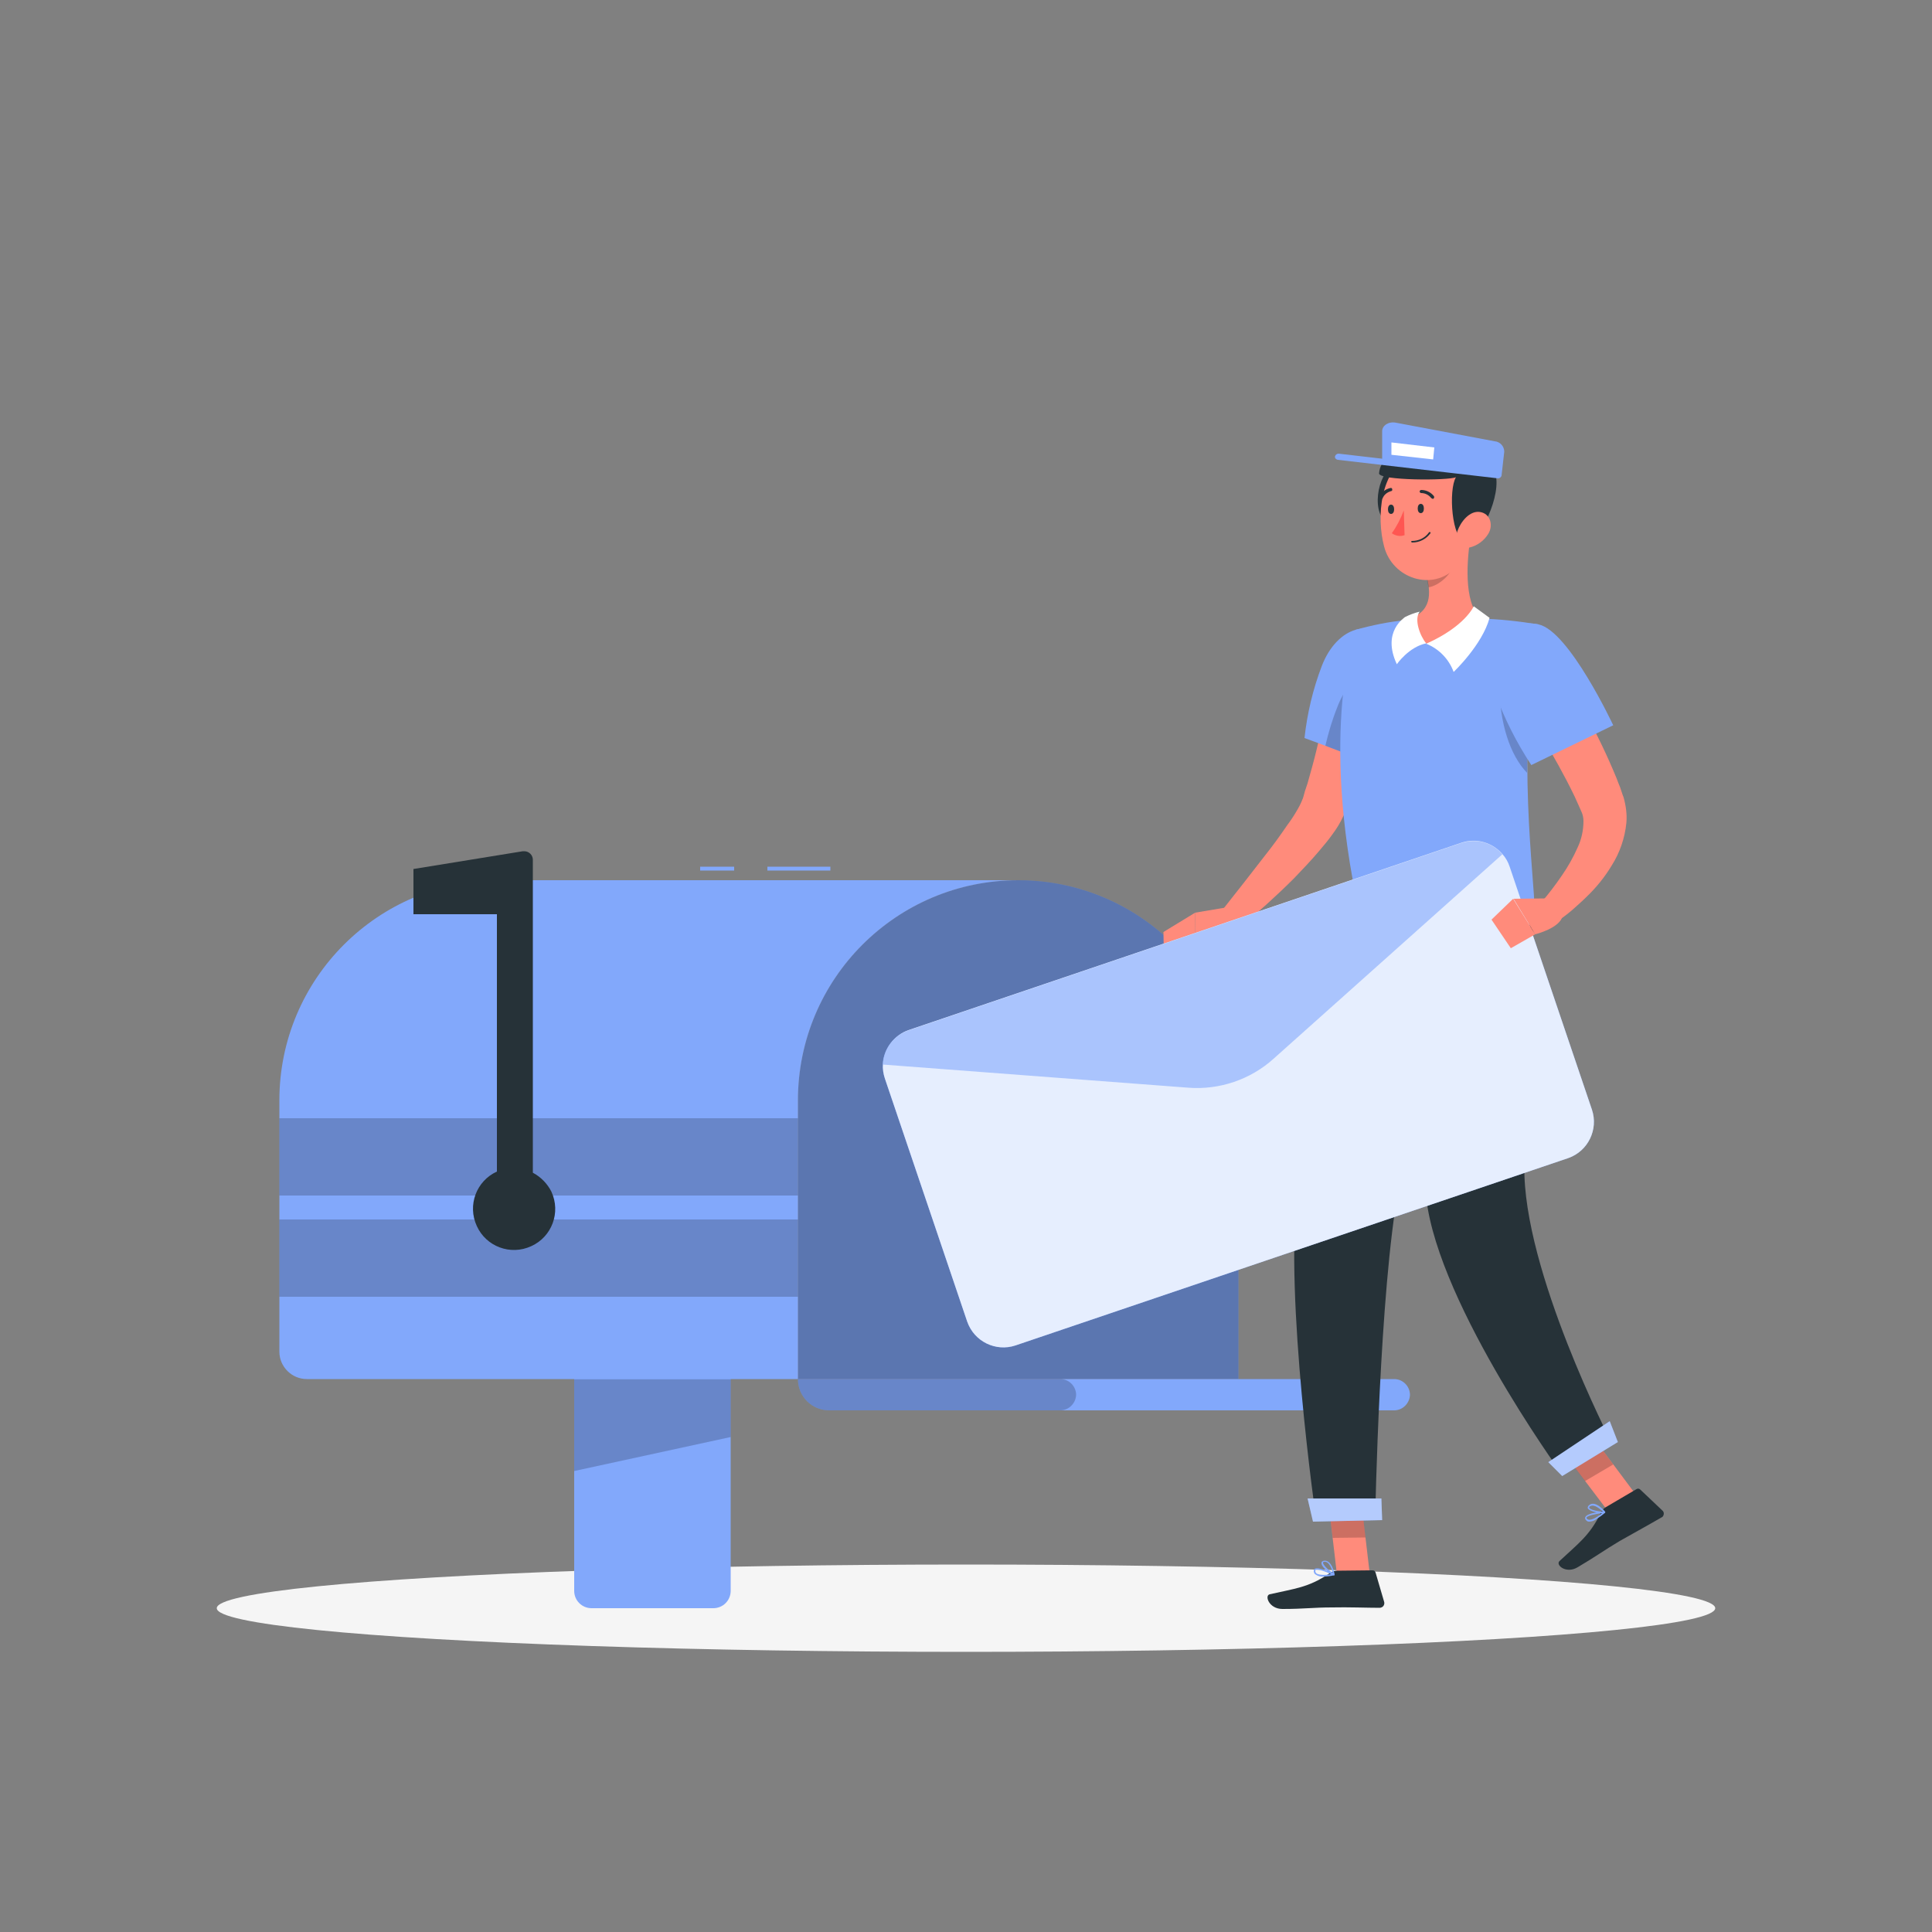 <?xml version="1.0" encoding="utf-8"?>
<!-- Generator: Adobe Illustrator 27.0.0, SVG Export Plug-In . SVG Version: 6.00 Build 0)  -->
<svg version="1.1" id="Layer_1" xmlns="http://www.w3.org/2000/svg" xmlns:xlink="http://www.w3.org/1999/xlink" x="0px" y="0px"
	 viewBox="0 0 500 500" style="enable-background:new 0 0 500 500;" xml:space="preserve">
<rect x="0" y="0" width="500" height="500" fill="#808080" stroke="none"/>
<style type="text/css">
	.st0{fill:#F5F5F5;}
	.st1{fill:#82A8FB;}
	.st2{opacity:0.2;enable-background:new    ;}
	.st3{opacity:0.3;enable-background:new    ;}
	.st4{fill:#263238;}
	.st5{fill:#FF8B7B;}
	.st6{opacity:0.4;fill:#FFFFFF;enable-background:new    ;}
	.st7{fill:#FFFFFF;}
	.st8{fill:#FF5652;}
	.st9{opacity:0.8;fill:#FFFFFF;enable-background:new    ;}
	.st10{opacity:0.6;fill:#82A8FB;enable-background:new    ;}
</style>
<g id="freepik--Shadow--inject-5">
	<ellipse id="freepik--path--inject-5" class="st0" cx="250" cy="416.2" rx="193.9" ry="11.3"/>
</g>
<g id="freepik--Mailbox--inject-5">
	<path class="st1" d="M184.6,416.2h-31.5c-2.5,0-4.5-2-4.5-4.5l0,0v-54.9l0,0h40.5l0,0v54.9C189.1,414.2,187.1,416.2,184.6,416.2z"
		/>
	<polygon class="st2" points="189.1,356.9 148.6,356.9 148.6,380.7 189.1,371.9 	"/>
	<path class="st1" d="M206.5,284.8c0-31.5,25.5-57,57-57c31.5,0,57,25.5,57,57c0,0,0,0,0,0.1v72h-114L206.5,284.8z"/>
	<path class="st3" d="M206.5,284.8c0-31.5,25.5-57,57-57c31.5,0,57,25.5,57,57c0,0,0,0,0,0.1v72h-114L206.5,284.8z"/>
	<path class="st1" d="M72.3,284.8v65c0,3.9,3.2,7.1,7.1,7.1c0,0,0,0,0,0h127.1v-72.1c0-31.5,25.5-57,57-57H129.3
		C97.8,227.8,72.3,253.3,72.3,284.8z"/>
	<rect x="72.3" y="315.6" class="st2" width="134.2" height="20"/>
	<rect x="72.3" y="289.4" class="st2" width="134.2" height="20"/>
	<rect x="198.6" y="224.3" class="st1" width="16.3" height="1"/>
	<rect x="181.2" y="224.3" class="st1" width="8.8" height="1"/>
	<path class="st4" d="M137.9,303.5v-81c0-1.2-1-2.2-2.2-2.2c-0.1,0-0.2,0-0.4,0l-28.3,4.6v11.7h21.6v66.6c-5.3,2.4-7.7,8.7-5.2,14.1
		c2.4,5.3,8.7,7.7,14.1,5.2c5.3-2.4,7.7-8.7,5.2-14.1C141.7,306.4,140,304.6,137.9,303.5L137.9,303.5z"/>
	<path class="st1" d="M214.6,365h146.2c2.2,0,4-1.8,4.1-4l0,0c0-2.2-1.8-4.1-4.1-4.1H206.5C206.5,361.4,210.1,365,214.6,365z"/>
	<path class="st2" d="M214.6,365h59.8c2.2,0,4-1.8,4.1-4l0,0c0-2.2-1.8-4.1-4.1-4.1h-67.9C206.5,361.4,210.1,365,214.6,365z"/>
</g>
<g id="freepik--Character--inject-5">
	<polygon class="st5" points="354.5,407.4 346,407.5 343.7,387.9 352.2,387.8 	"/>
	<polygon class="st2" points="343.7,387.9 344.9,398 353.4,397.9 352.2,387.8 	"/>
	<polygon class="st5" points="423.2,386.6 416,390.9 404.1,375.2 411.4,370.8 	"/>
	<polygon class="st2" points="404.1,375.2 410.2,383.3 417.5,379 411.4,370.8 	"/>
	<path class="st4" d="M346,406.5l9.2-0.1c0.4,0,0.7,0.2,0.8,0.6l2.2,7.5c0.2,0.6-0.1,1.3-0.7,1.5c-0.1,0-0.2,0.1-0.4,0.1
		c-3.3,0-8.2-0.2-12.4-0.1c-4.9,0-7.1,0.4-12.8,0.4c-3.5,0-4.7-3.5-3.3-3.8c6.5-1.5,9.9-1.7,15.3-5.3
		C344.6,406.7,345.3,406.5,346,406.5z"/>
	<path class="st1" d="M342.5,408c0.9,0,1.8-0.1,2.7-0.3c0.1,0,0.1-0.1,0.1-0.2c0-0.1,0-0.2-0.1-0.2c-0.4-0.2-4-1.9-4.9-1.3
		c-0.2,0.1-0.3,0.3-0.3,0.5c0,0.4,0.1,0.8,0.5,1C341.1,407.9,341.8,408.1,342.5,408z M344.5,407.4c-1.8,0.3-3.2,0.2-3.8-0.2
		c-0.2-0.2-0.3-0.4-0.3-0.7c0-0.1,0-0.2,0.1-0.2C341.1,406,343.1,406.7,344.5,407.4L344.5,407.4z"/>
	<path class="st1" d="M345.2,407.7c0,0,0.1,0,0.1,0c0.1,0,0.1-0.1,0.1-0.2c0-0.2-0.7-3.8-2.7-3.6c-0.5,0.1-0.7,0.3-0.7,0.5
		C341.8,405.4,344,407.2,345.2,407.7L345.2,407.7z M342.9,404.2c1.2,0,1.8,2,2,2.8c-1.1-0.6-2.6-2.1-2.5-2.6c0,0,0-0.2,0.4-0.2
		H342.9z"/>
	<path class="st5" d="M358.3,173.6c-1.1,6.4-2.5,12.6-4.2,18.8c-0.9,3.1-1.8,6.2-2.8,9.3c-0.5,1.6-1,3.1-1.7,4.6
		c-0.3,0.8-0.6,1.5-0.9,2.3l-0.5,1.2l-0.2,0.6l-0.1,0.3l-0.2,0.4c-0.8,1.8-1.8,3.4-3,5c-1,1.4-2.1,2.7-3.2,4
		c-2.1,2.5-4.4,4.9-6.6,7.2c-4.5,4.5-9.3,8.8-14.2,12.9l-4.5-4.5c3.9-4.9,7.7-9.8,11.5-14.7c1.9-2.4,3.7-4.9,5.4-7.4
		c0.9-1.2,1.7-2.4,2.4-3.6c0.6-1,1.2-2.1,1.6-3.2c0.1-0.1,0.2-0.6,0.3-0.9l0.3-1.1c0.2-0.7,0.5-1.4,0.7-2.1c0.4-1.4,0.8-2.9,1.2-4.3
		c0.8-2.9,1.5-5.9,2.2-8.9c1.4-6,2.7-12.1,3.9-18L358.3,173.6z"/>
	<path class="st1" d="M361.3,174.8c-0.5,9.7-5.2,23.2-5.2,23.2l-13.1-5l-5.4-2c0.7-6.4,2.2-12.7,4.5-18.7c4-10.3,13.3-12.8,18-5.2
		C361.1,168.8,361.4,171.6,361.3,174.8z"/>
	<path class="st2" d="M361.3,174.8c-0.5,9.7-5.2,23.2-5.2,23.2l-13.1-5c0.8-3.4,1.8-6.8,3.1-10C349.3,174.4,356.3,171.2,361.3,174.8
		z"/>
	<path class="st5" d="M318.2,234.7l-8.9,1.5l-0.1,8.8c0,0,8.6-1.2,11.9-5.3L318.2,234.7z"/>
	<polygon class="st5" points="301.1,241.2 301.2,247 309.2,244.9 309.3,236.2 	"/>
	<path class="st4" d="M351.9,236.2c0,0-12.7,46.3-16.1,72.2c-3.5,26.9,4.8,84.7,4.8,84.7l15.3-0.3c0,0,1.1-58.9,6.1-85.4
		c5.5-28.9,15.9-71.7,15.9-71.7L351.9,236.2z"/>
	<polygon class="st1" points="357.7,393.4 339.8,393.8 338.4,387.8 357.5,387.8 	"/>
	<polygon class="st6" points="357.7,393.4 339.8,393.8 338.4,387.8 357.5,387.8 	"/>
	<path class="st4" d="M415.5,390.1l8-4.7c0.3-0.2,0.7-0.2,1,0.1l5.7,5.4c0.5,0.4,0.5,1.1,0.1,1.6c-0.1,0.1-0.2,0.2-0.3,0.2
		c-2.9,1.7-7.1,4-10.8,6.1c-4.2,2.5-6,3.9-10.9,6.8c-3,1.8-5.8-0.6-4.7-1.6c4.9-4.6,7.7-6.5,10.6-12.3
		C414.4,391,414.9,390.5,415.5,390.1z"/>
	<path class="st1" d="M413.2,393.1c0.8-0.5,1.5-1,2.2-1.6c0.1-0.1,0.1-0.2,0-0.2c0-0.1-0.1-0.1-0.2-0.1c-0.5,0-4.4,0.3-4.9,1.4
		c-0.1,0.2-0.1,0.4,0,0.6c0.2,0.3,0.5,0.6,0.9,0.6C411.9,393.8,412.6,393.6,413.2,393.1z M414.6,391.6c-1.4,1.2-2.7,1.8-3.4,1.7
		c-0.2,0-0.5-0.2-0.6-0.4c0-0.1,0-0.2,0-0.2C411,392.2,413,391.8,414.6,391.6z"/>
	<path class="st1" d="M415.3,391.5c0,0,0.1-0.1,0.1-0.1c0-0.1,0-0.1,0-0.2c-0.1-0.1-2.5-3-4.1-1.7c-0.4,0.3-0.4,0.6-0.4,0.8
		C411.3,391.2,414.1,391.7,415.3,391.5L415.3,391.5z M411.6,389.8c1-0.6,2.6,0.8,3.2,1.4c-1.3,0-3.3-0.5-3.5-1c0,0-0.1-0.1,0.2-0.4
		L411.6,389.8z"/>
	<path class="st4" d="M367.7,235.8c0,0,0,45.5,1.2,71.6c1.2,27.1,35.1,73.8,35.1,73.8l13-8c0,0-22.9-44.4-22.5-71.4
		c0.4-29.4,2.7-66.7,2.7-66.7L367.7,235.8z"/>
	<polygon class="st1" points="418.7,373.2 404.3,382 400.7,378.4 416.6,367.8 	"/>
	<polygon class="st6" points="418.7,373.2 404.3,382 400.7,378.4 416.6,367.8 	"/>
	<path class="st1" d="M350.8,163c0,0-9.5,25.8,1,73.2l45.3-1c0.2-6.9-4.9-40.8,1.1-73.6c-5-0.8-10.1-1.4-15.2-1.5
		c-6.4-0.2-12.8-0.1-19.2,0.4C359.4,160.9,355.1,161.8,350.8,163z"/>
	<path class="st5" d="M380.7,138.3c-1.1,6.2-2,17.6,2.4,21.6c0,0-1.6,6.4-13.1,6.6c-9.2,0.2-6.2-6.1-6.2-6.1
		c6.9-1.8,6.6-6.9,5.3-11.7L380.7,138.3z"/>
	<path class="st2" d="M375.9,142.5l-6.9,6.1c0.3,1.1,0.5,2.2,0.7,3.4c2.6-0.4,6.2-3.4,6.4-6.2C376.3,144.8,376.2,143.6,375.9,142.5z
		"/>
	<path class="st2" d="M388.1,177.9l7.5,5.4c-0.3,5.8-0.4,11.4-0.4,16.7C390.7,195.4,388.1,186.8,388.1,177.9z"/>
	<path class="st7" d="M381.4,156.9c0,0-2.2,5.2-12.3,9.7c3.3,1.3,5.9,4,7.1,7.3c0,0,7.4-7,9.3-14L381.4,156.9z"/>
	<path class="st7" d="M361.5,171.9c0,0,3.1-4.5,7.6-5.4c-1.6-1.9-3.2-6.2-1.7-8.2c-1.3,0.3-2.6,0.8-3.8,1.4
		C363.6,159.8,357.5,163.4,361.5,171.9z"/>
	<path class="st4" d="M360.6,120.6c-4.1,1.8-6.2,12.9-0.8,15.3S368.5,117.2,360.6,120.6z"/>
	<path class="st5" d="M381.2,129c-0.3,8.4-0.1,13.3-4.2,17.7c-6.2,6.6-16.7,3-18.8-5.3c-2-7.5-1.1-20,7-23.5
		c5.8-2.5,12.6,0.1,15.1,5.9C381,125.4,381.3,127.2,381.2,129z"/>
	<path class="st4" d="M368.5,131.6c0,0.7-0.3,1.2-0.8,1.2s-0.8-0.5-0.8-1.2s0.3-1.2,0.8-1.2S368.5,130.9,368.5,131.6z"/>
	<path class="st4" d="M360.8,131.8c0,0.7-0.3,1.2-0.8,1.2s-0.8-0.5-0.8-1.2s0.3-1.2,0.8-1.2S360.8,131.1,360.8,131.8z"/>
	<path class="st8" d="M363.3,132.1c-0.8,2.1-1.8,4.1-3.1,5.9c1,0.7,2.2,0.9,3.3,0.5L363.3,132.1z"/>
	<path class="st4" d="M365.5,140.4L365.5,140.4c1.9,0,3.6-0.9,4.7-2.4c0.1-0.1,0-0.2-0.1-0.3c0,0,0,0,0,0c-0.1-0.1-0.2,0-0.3,0.1
		c-1,1.4-2.6,2.2-4.4,2.2c-0.1,0-0.2,0.1-0.2,0.2c0,0,0,0,0,0C365.3,140.3,365.3,140.4,365.5,140.4z"/>
	<path class="st4" d="M370.8,129.1c0.1,0,0.2,0,0.2-0.1c0.2-0.1,0.2-0.4,0.1-0.6c-0.8-1-2-1.6-3.3-1.6c-0.2,0-0.4,0.2-0.4,0.4
		c0,0.2,0.2,0.4,0.4,0.4l0,0c1,0,2,0.5,2.6,1.3C370.6,129,370.7,129.1,370.8,129.1z"/>
	<path class="st4" d="M357.4,129.2c0.2,0,0.3-0.1,0.4-0.2c0.4-1,1.2-1.6,2.2-1.9c0.2,0,0.4-0.2,0.3-0.5c0-0.2-0.2-0.4-0.5-0.3
		c-1.3,0.3-2.3,1.1-2.8,2.3c-0.1,0.2,0,0.4,0.2,0.5c0,0,0,0,0,0C357.3,129.2,357.3,129.2,357.4,129.2z"/>
	<path class="st5" d="M399.7,167.5c1.9,2.7,3.5,5.4,5.3,8.1s3.3,5.5,4.9,8.3c3.2,5.7,6,11.5,8.5,17.6c0.3,0.8,0.6,1.6,0.9,2.3
		l0.4,1.2l0.2,0.6l0.3,0.8c0.6,2.2,0.9,4.4,0.7,6.6c-0.4,3.9-1.7,7.7-3.8,11c-1.8,3-4,5.7-6.5,8.1c-1.2,1.2-2.5,2.3-3.7,3.4
		c-1.3,1.1-2.6,2.1-4,3l-4.1-4.9c0.9-1,1.9-2.2,2.8-3.4s1.8-2.4,2.6-3.6c1.6-2.3,3-4.8,4.1-7.3c1-2.1,1.5-4.5,1.5-6.8
		c0-0.9-0.2-1.8-0.6-2.6l-0.8-1.8c-0.3-0.7-0.6-1.3-0.9-2c-2.6-5.4-5.6-10.7-8.7-15.9s-6.4-10.5-9.7-15.6L399.7,167.5z"/>
	<path class="st1" d="M398.2,161.6c7.9,1.7,19.3,26.1,19.3,26.1L396.3,198c-3.8-5.8-6.9-11.9-9.3-18.4
		C383.3,169.3,389.8,159.7,398.2,161.6z"/>
	<path class="st1" d="M390.7,224.3l21.3,62.9c1.7,5.1-1,10.7-6.1,12.5l-143.1,48.5c-5.1,1.7-10.7-1-12.5-6.2L229,279.1
		c-0.4-1.2-0.6-2.5-0.5-3.7c0.2-4,2.9-7.5,6.6-8.8l143.1-48.5c3.8-1.3,8-0.1,10.6,2.9C389.7,222,390.3,223.1,390.7,224.3z"/>
	<path class="st9" d="M390.7,224.3l21.3,62.9c1.7,5.1-1,10.7-6.1,12.5l-143.1,48.5c-5.1,1.7-10.7-1-12.5-6.2L229,279.1
		c-0.4-1.2-0.6-2.5-0.5-3.7c0.2-4,2.9-7.5,6.6-8.8l143.1-48.5c3.8-1.3,8-0.1,10.6,2.9C389.7,222,390.3,223.1,390.7,224.3z"/>
	<path class="st10" d="M388.8,221.1L329.6,274c-6,5.4-14,8.1-22,7.5l-79.2-6c0.2-4,2.9-7.5,6.6-8.8l143.1-48.5
		C382,216.9,386.2,218,388.8,221.1z"/>
	<path class="st5" d="M400.8,232.5l-9.1,0.1l5.6,9.2c0,0,6.5-1.6,7.1-4.8L400.8,232.5z"/>
	<polygon class="st5" points="386,238 391,245.4 397.3,241.8 391.6,232.6 	"/>
	<path class="st4" d="M386.9,122.3c2,5.5-4,18.2-7.6,17.9s-4.5-13.4-2.5-16.7c-1.9,0.9-20,0.9-19.9-1c0.5-6.9,12.8-9.5,26.3-6
		C386.8,116.3,388.1,117.3,386.9,122.3z"/>
	<path class="st5" d="M385.2,138.1c-1.1,1.8-2.8,3.1-4.9,3.6c-2.7,0.7-4-1.8-3.1-4.3c0.8-2.3,3.1-5.3,5.8-4.9
		S386.5,135.9,385.2,138.1z"/>
	<path class="st1" d="M346.2,119l41.5,4.8c0.4,0,0.8-0.3,0.9-0.7l0,0c0-0.4-0.3-0.8-0.7-0.9l-41.5-4.8c-0.4,0-0.8,0.3-0.9,0.7l0,0
		C345.4,118.6,345.8,118.9,346.2,119z"/>
	<path class="st1" d="M388.6,123.1l0.7-6.2c0-1.4-1.1-2.6-2.5-2.7l-25.5-4.8c-1.9-0.4-3.6,0.7-3.6,2.2v7.9L388.6,123.1z"/>
	<polygon class="st7" points="360.1,117.7 370.9,118.9 371.2,115.8 360.1,114.5 	"/>
</g>
</svg>
